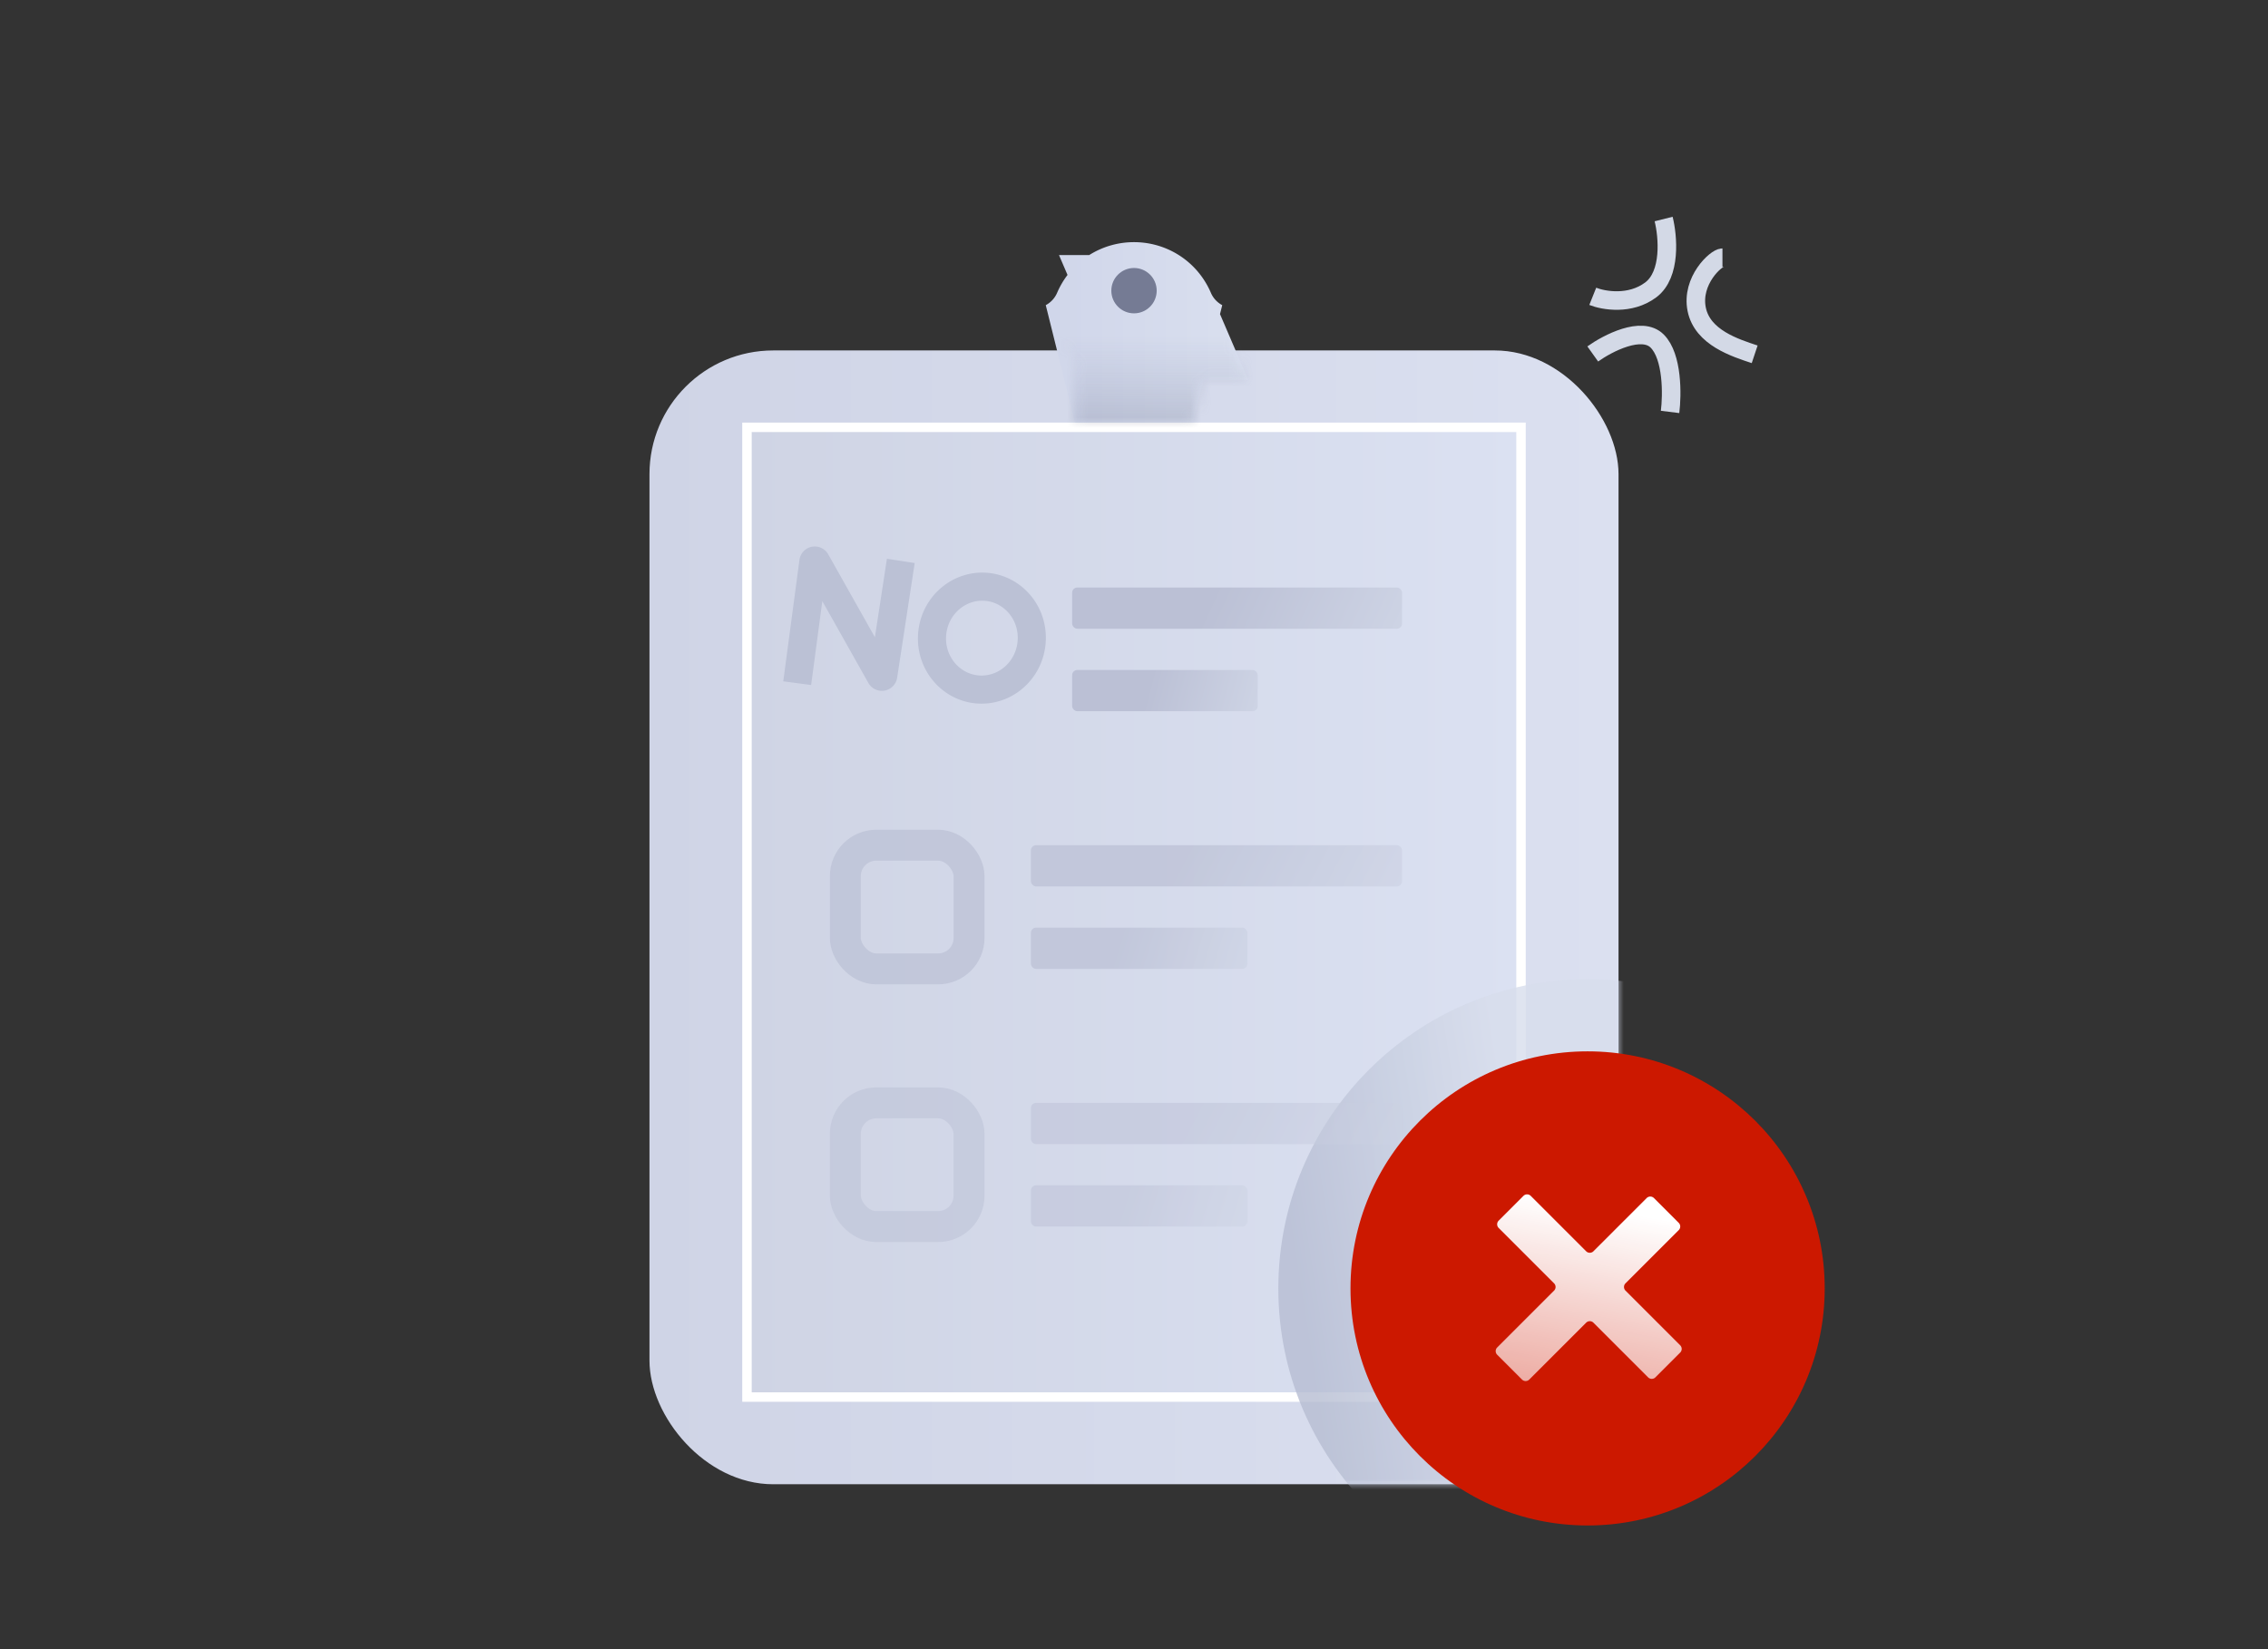 <svg viewBox="0 0 220 160" fill="none" height="160" width="220" xmlns="http://www.w3.org/2000/svg"><rect x="0" y="0" width="220" height="160" fill="#333333" stroke="none"/><rect rx="12" fill="url(#dls-963e3-a)" y="34" x="63" height="110" width="94"></rect><mask style="mask-type:alpha" maskUnits="userSpaceOnUse" y="34" x="63" height="110" width="94" id="dls-963e3-c"><rect rx="12" fill="url(#dls-963e3-b)" y="34" x="63" height="110" width="94"></rect></mask><g mask="url(#dls-963e3-c)"><path d="M72.458 41.458h75.083v94.083H72.458z" stroke-width=".917" stroke="#fff" fill="url(#dls-963e3-d)"></path><path opacity=".8" d="M154 155c-16.569 0-30-13.431-30-30 0-16.569 13.431-30 30-30 16.569 0 30 13.431 30 30 0 16.569-13.431 30-30 30Z" fill="url(#dls-963e3-e)"></path><path d="M156.667 110.525v12.521c0 .29.235.525.525.525h10.283c.29 0 .525.235.525.525v4.379c0 .29-.235.525-.525.525h-15.95a.525.525 0 0 1-.525-.525v-17.95c0-.29.235-.525.525-.525h4.617c.29 0 .525.235.525.525Z" fill="url(#dls-963e3-f)"></path></g><path d="m77.33 66.28 1.569-11.78a.136.136 0 0 1 .254-.048l6.27 11.138a.136.136 0 0 0 .254-.046l1.703-11.127M100.06 62.401c-.282 2.777-2.693 4.747-5.32 4.48-2.628-.268-4.592-2.684-4.31-5.461.284-2.777 2.694-4.747 5.322-4.48 2.627.268 4.591 2.684 4.308 5.461Z" stroke-width="2.727" stroke="#BBC1D5"></path><rect rx="3" opacity=".7" stroke-width="3" stroke="#BBC1D5" y="82" x="82" height="12" width="12"></rect><rect rx="3" opacity=".5" stroke-width="3" stroke="#BBC1D5" y="107" x="82" height="12" width="12"></rect><rect rx=".5" fill="url(#dls-963e3-g)" y="57" x="104" height="4" width="32"></rect><rect rx=".5" opacity=".7" fill="url(#dls-963e3-h)" y="82" x="100" height="4" width="36"></rect><rect rx=".5" opacity=".5" fill="url(#dls-963e3-i)" y="107" x="100" height="4" width="36"></rect><rect rx=".5" fill="url(#dls-963e3-j)" y="65" x="104" height="4" width="18"></rect><rect rx=".5" opacity=".7" fill="url(#dls-963e3-k)" y="90" x="100" height="4" width="21"></rect><rect rx=".5" opacity=".5" fill="url(#dls-963e3-l)" y="115" x="100" height="4" width="21"></rect><path d="M154 148c-12.703 0-23-10.297-23-23s10.297-23 23-23 23 10.297 23 23-10.297 23-23 23Z" fill="#CC1800"></path><path clip-rule="evenodd" d="M159.728 116.235a.499.499 0 0 1 .707 0l2.404 2.404a.5.5 0 0 1 0 .707l-5.162 5.162a.5.5 0 0 0 0 .707l5.303 5.303a.499.499 0 0 1 0 .707l-2.404 2.404a.499.499 0 0 1-.707 0l-5.303-5.303a.5.5 0 0 0-.707 0l-5.516 5.515a.499.499 0 0 1-.707 0l-2.404-2.404a.5.5 0 0 1 0-.707l5.515-5.515a.499.499 0 0 0 0-.707l-5.374-5.374a.5.5 0 0 1 0-.707l2.404-2.405a.502.502 0 0 1 .708 0l5.374 5.374a.499.499 0 0 0 .707 0l5.162-5.161Z" fill-rule="evenodd" fill="url(#dls-963e3-m)"></path><path d="M115.724 34.95h-11.448a8.486 8.486 0 0 0 3.824-4.154c.716-1.671 3.084-1.671 3.8 0a8.486 8.486 0 0 0 3.824 4.154Z" stroke-width="12.1" stroke="url(#dls-963e3-n)"></path><mask style="mask-type:alpha" maskUnits="userSpaceOnUse" y="23" x="91" height="18" width="38" id="dls-963e3-p"><path d="M115.724 34.95h-11.448a8.486 8.486 0 0 0 3.824-4.154c.716-1.671 3.084-1.671 3.8 0a8.486 8.486 0 0 0 3.824 4.154Z" stroke-width="12.1" stroke="url(#dls-963e3-o)"></path></mask><g mask="url(#dls-963e3-p)"><path opacity=".4" d="M75.563 32.481h62.688V45.37H75.563z" fill="url(#dls-963e3-q)"></path></g><circle fill="#757B94" r="2.2" cy="28.2" cx="110.001"></circle><path d="M161.375 21.25c.417 1.667.75 5.375-1.25 6.875s-4.583 1.042-5.625.625M167.081 25c-.625 0-3.052 2.24-2.5 5s3.75 3.75 5.625 4.375M154.5 34.34c1.458-1.041 4.75-2.75 6.25-1.25s1.458 5.209 1.25 6.875" stroke-width="1.8" stroke="#D3D9E6"></path><defs><linearGradient gradientUnits="userSpaceOnUse" y2="34" y1="34" x2="157" x1="63" id="dls-963e3-a"><stop stop-color="#CFD4E6"></stop><stop stop-color="#DBE0F0" offset="1"></stop></linearGradient><linearGradient gradientUnits="userSpaceOnUse" y2="34" y1="34" x2="157" x1="63" id="dls-963e3-b"><stop stop-color="#C0C5D8"></stop><stop stop-color="#EBF0FB" offset="1"></stop></linearGradient><linearGradient gradientUnits="userSpaceOnUse" y2="41" y1="41" x2="148" x1="72" id="dls-963e3-d"><stop stop-color="#CFD4E4"></stop><stop stop-color="#DBE1F2" offset="1"></stop></linearGradient><linearGradient gradientUnits="userSpaceOnUse" y2="143.374" y1="146.864" x2="151.701" x1="129.417" id="dls-963e3-e"><stop stop-color="#B6BDD2"></stop><stop stop-color="#D7DDEC" offset="1"></stop></linearGradient><linearGradient gradientUnits="userSpaceOnUse" y2="128.7" y1="113.063" x2="168.102" x1="156.179" id="dls-963e3-f"><stop stop-color="#fff" offset=".02"></stop><stop stop-opacity=".55" stop-color="#fff" offset="1"></stop></linearGradient><linearGradient gradientUnits="userSpaceOnUse" y2="65.888" y1="58.412" x2="133.273" x1="117.257" id="dls-963e3-g"><stop stop-color="#BBC0D5"></stop><stop stop-color="#CDD3E4" offset="1"></stop></linearGradient><linearGradient gradientUnits="userSpaceOnUse" y2="92.445" y1="83.412" x2="132.114" x1="114.914" id="dls-963e3-h"><stop stop-color="#BBC0D5"></stop><stop stop-color="#CDD3E4" offset="1"></stop></linearGradient><linearGradient gradientUnits="userSpaceOnUse" y2="117.445" y1="108.412" x2="132.114" x1="114.914" id="dls-963e3-i"><stop stop-color="#BBC0D5"></stop><stop stop-color="#CDD3E4" offset="1"></stop></linearGradient><linearGradient gradientUnits="userSpaceOnUse" y2="69.107" y1="66.412" x2="121.721" x1="111.457" id="dls-963e3-j"><stop stop-color="#BBC0D5"></stop><stop stop-color="#CDD3E4" offset="1"></stop></linearGradient><linearGradient gradientUnits="userSpaceOnUse" y2="94.997" y1="91.412" x2="120.402" x1="108.7" id="dls-963e3-k"><stop stop-color="#BBC0D5"></stop><stop stop-color="#CDD3E4" offset="1"></stop></linearGradient><linearGradient gradientUnits="userSpaceOnUse" y2="119.997" y1="116.412" x2="120.402" x1="108.7" id="dls-963e3-l"><stop stop-color="#BBC0D5"></stop><stop stop-color="#CDD3E4" offset="1"></stop></linearGradient><linearGradient gradientUnits="userSpaceOnUse" y2="139.595" y1="116.882" x2="151.89" x1="156.181" id="dls-963e3-m"><stop stop-color="#fff" offset=".02"></stop><stop stop-opacity=".55" stop-color="#fff" offset="1"></stop></linearGradient><linearGradient gradientUnits="userSpaceOnUse" y2="30.25" y1="30.25" x2="128.5" x1="91.5" id="dls-963e3-n"><stop stop-color="#CBD1E7"></stop><stop stop-color="#DDE3F1" offset="1"></stop></linearGradient><linearGradient gradientUnits="userSpaceOnUse" y2="30.25" y1="30.25" x2="128.5" x1="91.5" id="dls-963e3-o"><stop stop-color="#BEC2D0"></stop><stop stop-color="#DBE0F1" offset="1"></stop></linearGradient><linearGradient gradientUnits="userSpaceOnUse" y2="45.37" y1="32.481" x2="106.906" x1="106.906" id="dls-963e3-q"><stop stop-opacity="0" stop-color="#868FAE"></stop><stop stop-color="#61677C" offset="1"></stop></linearGradient></defs></svg>